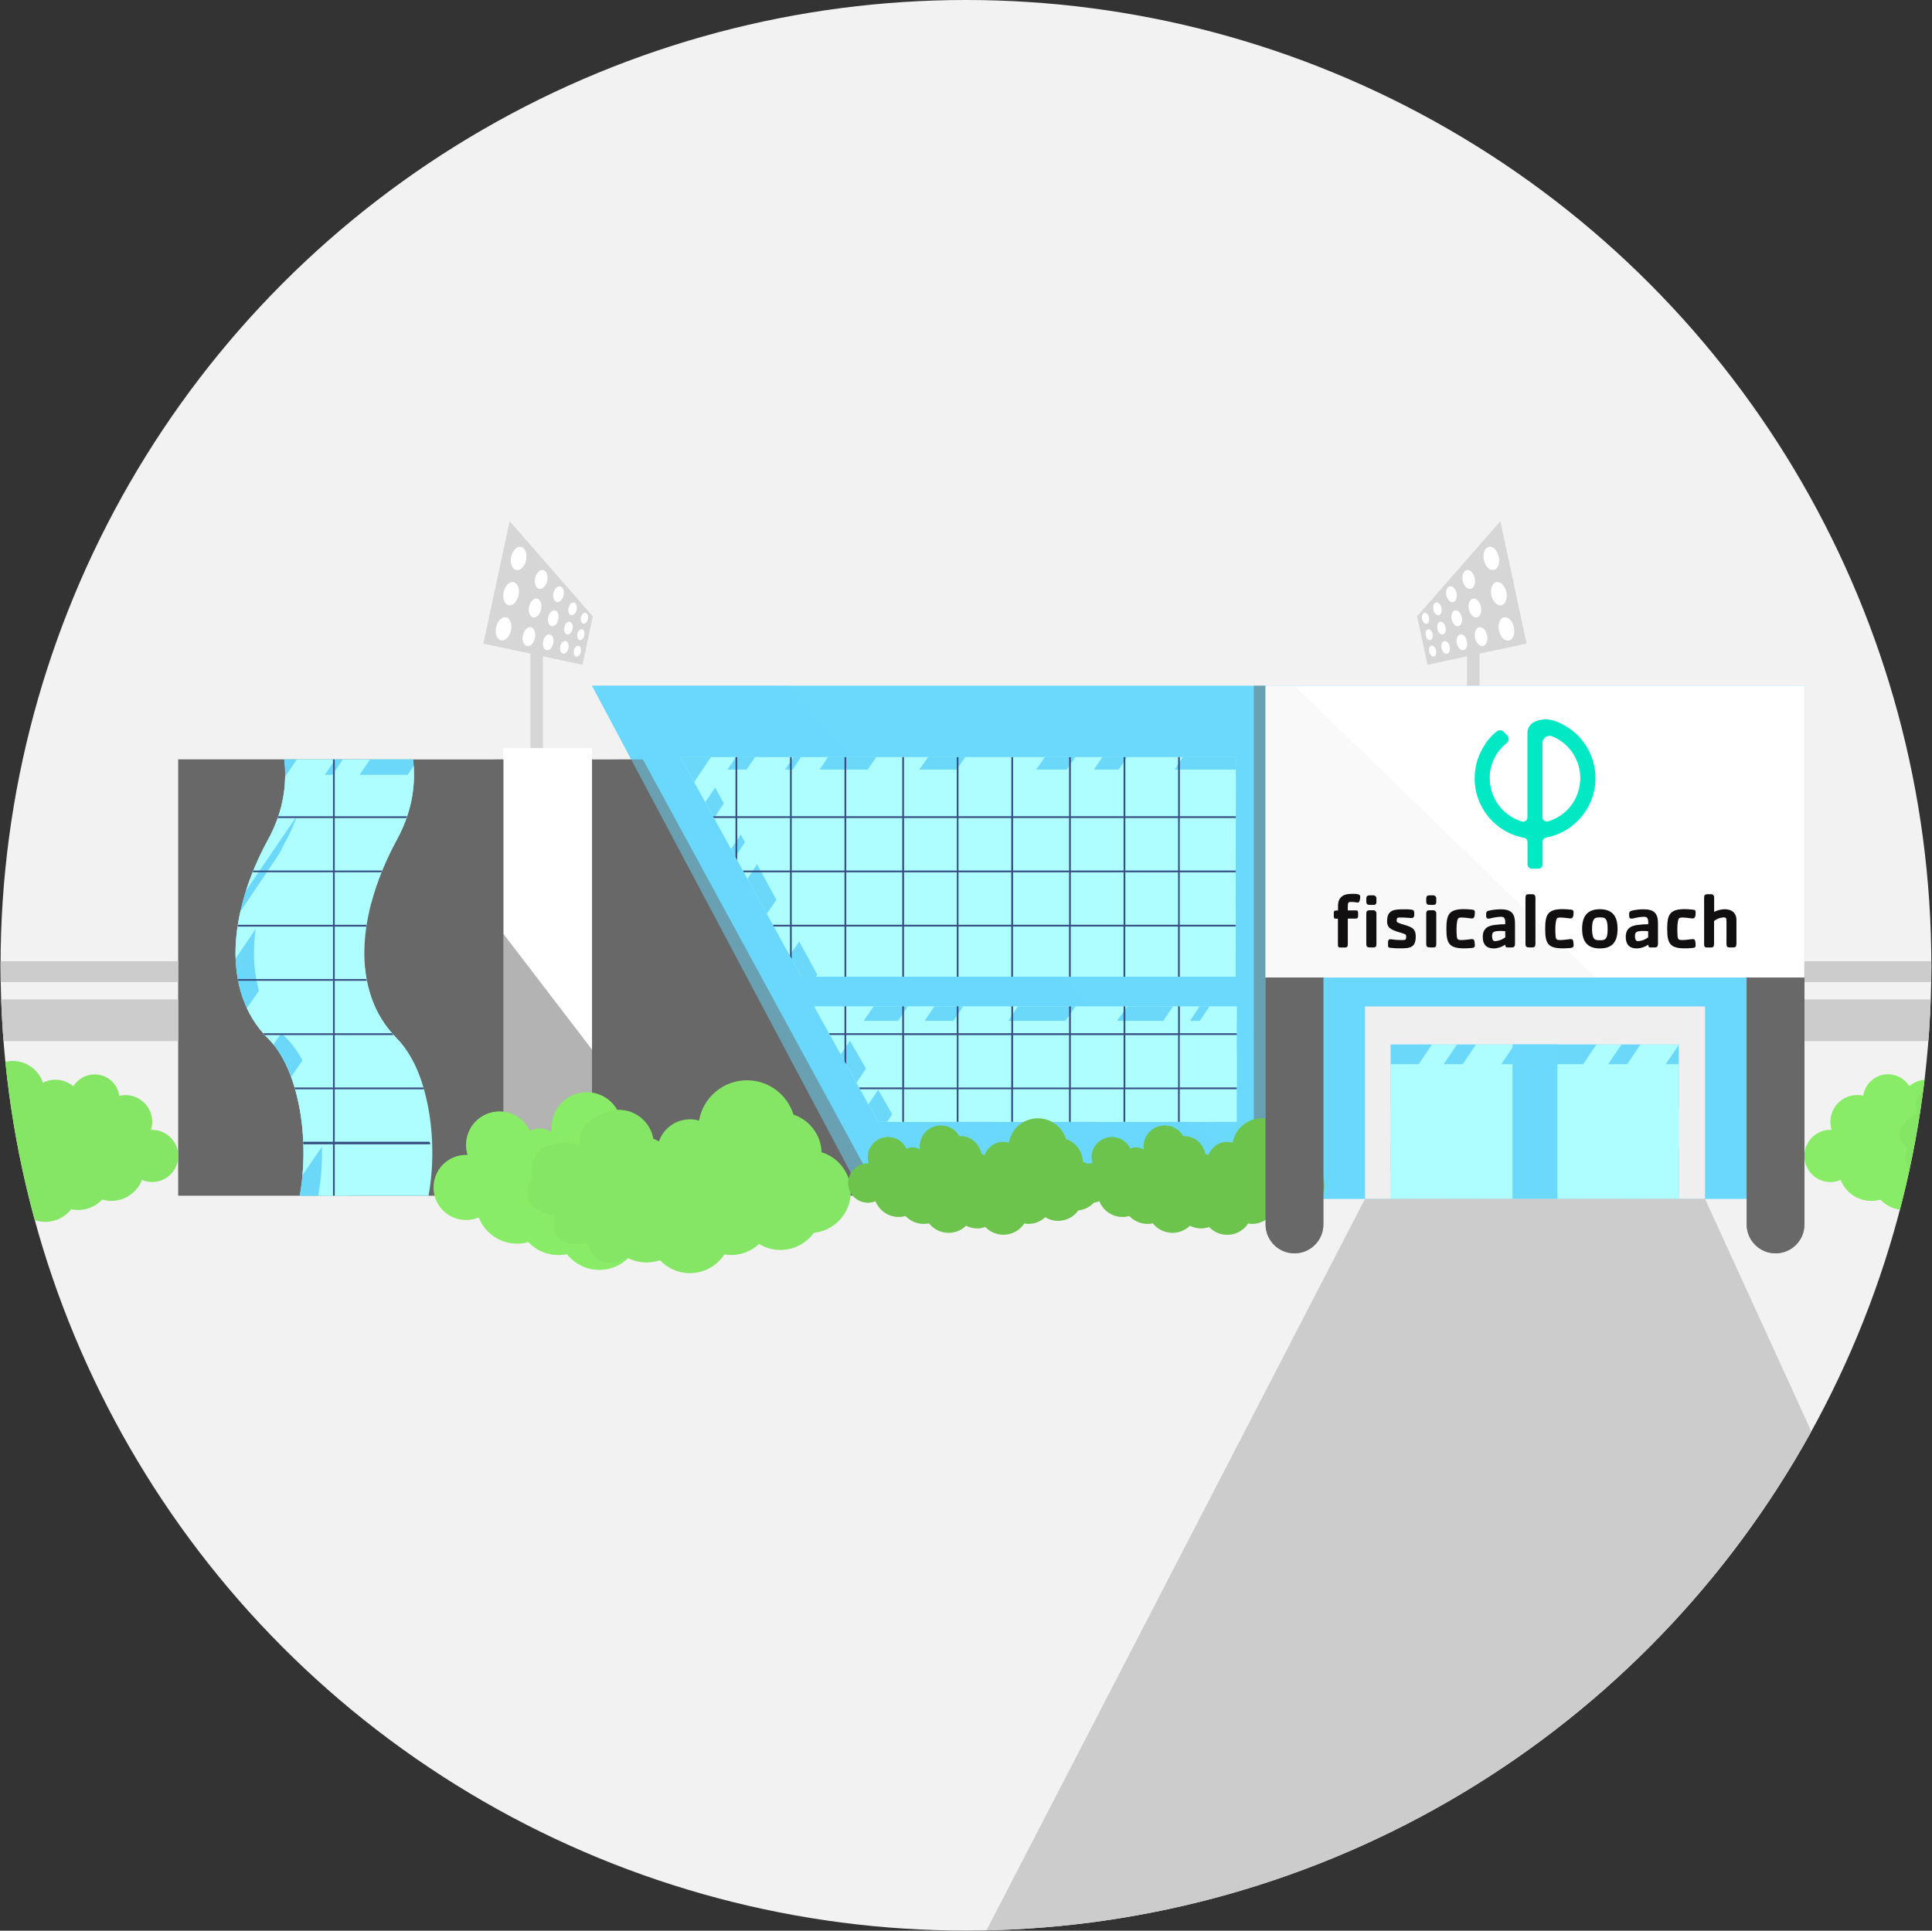 <?xml version="1.0" encoding="utf-8"?>
<!-- Generator: Adobe Illustrator 25.4.1, SVG Export Plug-In . SVG Version: 6.00 Build 0)  -->
<svg version="1.1" xmlns="http://www.w3.org/2000/svg" xmlns:xlink="http://www.w3.org/1999/xlink" x="0px" y="0px"
	 viewBox="0 0 2098.3 2097.1" style="enable-background:new 0 0 2098.3 2097.1;" xml:space="preserve">
<rect x="0" y="0" width="2098.3" height="2097.1" fill="#333333" stroke="none"/>
<style type="text/css">
	.st0{display:none;}
	.st1{display:inline;}
	.st2{fill:#F2F2F2;}
	.st3{clip-path:url(#SVGID_00000008134585974187404300000012164413696529140129_);}
	.st4{fill:#FFFFFF;}
	.st5{fill:#D6D6D6;}
	.st6{clip-path:url(#SVGID_00000008134585974187404300000012164413696529140129_);fill:#686868;}
	.st7{clip-path:url(#SVGID_00000008134585974187404300000012164413696529140129_);fill:#6BD9FC;}
	.st8{opacity:0.5;clip-path:url(#SVGID_00000008134585974187404300000012164413696529140129_);fill:#686868;}
	.st9{opacity:0.5;clip-path:url(#SVGID_00000008134585974187404300000012164413696529140129_);fill:#6BD9FC;}
	.st10{clip-path:url(#SVGID_00000008134585974187404300000012164413696529140129_);fill:#FFFFFF;}
	.st11{opacity:0.5;clip-path:url(#SVGID_00000008134585974187404300000012164413696529140129_);fill:#F4F4F4;}
	.st12{clip-path:url(#SVGID_00000008134585974187404300000012164413696529140129_);fill:#AEFDFF;}
	.st13{clip-path:url(#SVGID_00000008134585974187404300000012164413696529140129_);fill:#CCCCCC;}
	.st14{clip-path:url(#SVGID_00000008134585974187404300000012164413696529140129_);fill:#85E565;}
	.st15{clip-path:url(#SVGID_00000008134585974187404300000012164413696529140129_);fill:#6DC44D;}
	.st16{clip-path:url(#SVGID_00000008134585974187404300000012164413696529140129_);fill:#6BD8F9;}
	.st17{fill:#AEFDFF;}
	
		.st18{clip-path:url(#SVGID_00000054241562856745297270000009102602092244343214_);fill:none;stroke:#374F82;stroke-width:1.881;stroke-miterlimit:10;}
	.st19{fill:#00E9C5;}
	.st20{fill:#110F0F;}
	.st21{clip-path:url(#SVGID_00000008134585974187404300000012164413696529140129_);fill:#EFEFEF;}
	.st22{clip-path:url(#SVGID_00000008134585974187404300000012164413696529140129_);fill:#374F82;}
	.st23{opacity:0.5;clip-path:url(#SVGID_00000008134585974187404300000012164413696529140129_);fill:#8FF469;}
	.st24{opacity:0.5;clip-path:url(#SVGID_00000008134585974187404300000012164413696529140129_);fill:#6DC44D;}
</style>
<g id="Capa_2" class="st0">
	<g class="st1">
		<path class="st2" d="M251.6,1958.6c-120.9,0-244.8-193-233.9-304.8c10.9-111.9,100.4-211.5,210.4-234.4
			c72.3-15,149,0.4,220.3-18.7c149.5-40.2,228.3-216.1,374.9-266c66.7-22.7,142.9-15.4,204.1,19.4
			c72.4,41.3,123.3,118.1,202.4,144.2c139.9,46.2,287-87.5,431.2-57.3c60.4,12.6,113.6,55.5,138.9,111.8
			c16.1,36,21.1,75.8,33.2,113.4c12.1,37.5,34.1,75.2,70.6,90.1c30.8,12.5,90.6,43.6,117,63.9c14.2,10.9,81.3,76.9,50.5,187.5
			c-13.7,49.4-51.7,89.5-97.4,112.6s-97.2,31.9-148,38.5H251.6z"/>
	</g>
</g>
<g id="Capa_3">
	<circle class="st2" cx="1049.1" cy="1048.5" r="1048.5"/>
</g>
<g id="Capa_1">
	<g>
		<defs>
			<circle id="SVGID_1_" cx="1049.1" cy="1048.5" r="1048.5"/>
		</defs>
		<clipPath id="SVGID_00000033370664803032028250000008518160746930145947_">
			<use xlink:href="#SVGID_1_"  style="overflow:visible;"/>
		</clipPath>
		<g style="clip-path:url(#SVGID_00000033370664803032028250000008518160746930145947_);">
			<polygon class="st4" points="1539.1,669.5 1622.5,583.9 1654.5,695.8 1552.3,719.8 			"/>
			<path class="st5" d="M1658,699.1l-28.5-133l-90.4,103.4l11.3,52.6l42.9-9.2v47.3h13.6V710L1658,699.1z M1610.7,701.7
				c-3.6,0.8-7.5-3.2-8.7-8.8c-1.2-5.6,0.8-10.8,4.4-11.6c3.6-0.8,7.5,3.2,8.7,8.8C1616.3,695.7,1614.3,700.9,1610.7,701.7z
				 M1644.2,681.4c1.5,6.9-0.9,13.3-5.4,14.3s-9.3-3.9-10.8-10.8c-1.5-6.9,0.9-13.3,5.4-14.3
				C1637.9,669.6,1642.7,674.4,1644.2,681.4z M1636,643.1c1.5,6.9-0.9,13.3-5.4,14.3c-4.5,1-9.3-3.9-10.8-10.8
				c-1.5-6.9,0.9-13.3,5.4-14.3S1634.5,636.2,1636,643.1z M1617,594c4.5-1,9.3,3.9,10.8,10.8c1.5,6.9-0.9,13.3-5.4,14.3
				c-4.5,1-9.3-3.9-10.8-10.8C1610.2,601.4,1612.6,595,1617,594z M1608.4,659c1.2,5.6-0.8,10.8-4.4,11.6c-3.6,0.8-7.5-3.2-8.7-8.8
				c-1.2-5.6,0.8-10.8,4.4-11.6S1607.2,653.4,1608.4,659z M1593,619.2c3.6-0.8,7.5,3.2,8.7,8.8s-0.8,10.8-4.4,11.6
				c-3.6,0.8-7.5-3.2-8.7-8.8C1587.5,625.1,1589.4,620,1593,619.2z M1574.6,636.9c3-0.7,6.3,2.7,7.3,7.4c1,4.7-0.6,9.1-3.7,9.7
				c-3,0.7-6.3-2.7-7.3-7.4S1571.6,637.5,1574.6,636.9z M1559.7,654.5c2.4-0.5,5.1,2.1,5.9,5.9c0.8,3.8-0.5,7.3-2.9,7.8
				c-2.4,0.5-5.1-2.1-5.9-5.9C1555.9,658.5,1557.2,655,1559.7,654.5z M1544.5,672.4c-0.7-3.2,0.4-6.2,2.5-6.7c2.1-0.4,4.3,1.8,5,5.1
				c0.7,3.2-0.4,6.2-2.5,6.7C1547.5,677.9,1545.2,675.6,1544.5,672.4z M1548.4,690.2c-0.7-3.2,0.4-6.2,2.5-6.7
				c2.1-0.4,4.3,1.8,5,5.1c0.7,3.2-0.4,6.2-2.5,6.7C1551.3,695.7,1549.1,693.5,1548.4,690.2z M1557.2,713.1c-2.1,0.4-4.3-1.8-5-5.1
				c-0.7-3.2,0.4-6.2,2.5-6.7c2.1-0.4,4.3,1.8,5,5.1C1560.4,709.7,1559.3,712.7,1557.2,713.1z M1561.2,683.2
				c-0.8-3.8,0.5-7.3,2.9-7.8c2.4-0.5,5.1,2.1,5.9,5.9c0.8,3.8-0.5,7.3-2.9,7.8S1562,687,1561.2,683.2z M1571.6,710.1
				c-2.4,0.5-5.1-2.1-5.9-5.9c-0.8-3.8,0.5-7.3,2.9-7.8c2.4-0.5,5.1,2.1,5.9,5.9C1575.3,706,1574,709.5,1571.6,710.1z M1576.6,672.7
				c-1-4.7,0.6-9.1,3.7-9.7s6.3,2.7,7.3,7.4c1,4.7-0.6,9.1-3.7,9.7C1580.9,680.8,1577.6,677.5,1576.6,672.7z M1589.5,706.2
				c-3,0.7-6.3-2.7-7.3-7.4c-1-4.7,0.6-9.1,3.7-9.7c3-0.7,6.3,2.7,7.3,7.4C1594.2,701.2,1592.5,705.6,1589.5,706.2z"/>
		</g>
		<g style="clip-path:url(#SVGID_00000033370664803032028250000008518160746930145947_);">
			<polygon class="st4" points="643.9,669.5 560.5,583.9 528.5,695.8 630.7,719.8 			"/>
			<path class="st5" d="M576.1,710v111.6h13.6V712.9l42.9,9.2l11.3-52.6l-90.4-103.4l-28.5,133L576.1,710z M567.9,690.1
				c1.2-5.6,5.1-9.6,8.7-8.8c3.6,0.8,5.6,6,4.4,11.6s-5.1,9.6-8.7,8.8C568.7,700.9,566.7,695.7,567.9,690.1z M549.6,670.5
				c4.5,1,6.9,7.3,5.4,14.3c-1.5,6.9-6.3,11.8-10.8,10.8c-4.5-1-6.9-7.3-5.4-14.3C540.3,674.4,545.1,669.6,549.6,670.5z
				 M557.8,632.3c4.5,1,6.9,7.3,5.4,14.3c-1.5,6.9-6.3,11.8-10.8,10.8c-4.5-1-6.9-7.3-5.4-14.3C548.5,636.2,553.3,631.3,557.8,632.3
				z M571.4,608.3c-1.5,6.9-6.3,11.8-10.8,10.8c-4.5-1-6.9-7.3-5.4-14.3c1.5-6.9,6.3-11.8,10.8-10.8
				C570.4,595,572.8,601.4,571.4,608.3z M583.3,650.2c3.6,0.8,5.6,6,4.4,11.6c-1.2,5.6-5.1,9.6-8.7,8.8c-3.6-0.8-5.6-6-4.4-11.6
				C575.8,653.4,579.7,649.5,583.3,650.2z M594.3,630.8c-1.2,5.6-5.1,9.6-8.7,8.8c-3.6-0.8-5.6-6-4.4-11.6c1.2-5.6,5.1-9.6,8.7-8.8
				C593.6,620,595.5,625.1,594.3,630.8z M612.1,646.6c-1,4.7-4.3,8-7.3,7.4c-3-0.7-4.7-5-3.7-9.7c1-4.7,4.3-8,7.3-7.4
				S613.1,641.9,612.1,646.6z M626.3,662.3c-0.8,3.8-3.4,6.4-5.9,5.9c-2.4-0.5-3.8-4-2.9-7.8c0.8-3.8,3.4-6.4,5.9-5.9
				C625.8,655,627.1,658.5,626.3,662.3z M633.5,677.4c-2.1-0.4-3.2-3.4-2.5-6.7s2.9-5.5,5-5.1c2.1,0.4,3.2,3.4,2.5,6.7
				C637.8,675.6,635.5,677.9,633.5,677.4z M629.6,695.3c-2.1-0.4-3.2-3.4-2.5-6.7c0.7-3.2,2.9-5.5,5-5.1c2.1,0.4,3.2,3.4,2.5,6.7
				C634,693.5,631.7,695.7,629.6,695.3z M623.3,706.5c0.7-3.2,2.9-5.5,5-5.1c2.1,0.4,3.2,3.4,2.5,6.7c-0.7,3.2-2.9,5.5-5,5.1
				C623.7,712.7,622.6,709.7,623.3,706.5z M615.9,689.1c-2.4-0.5-3.8-4-2.9-7.8c0.8-3.8,3.4-6.4,5.9-5.9c2.4,0.5,3.8,4,2.9,7.8
				C621,687,618.4,689.7,615.9,689.1z M608.5,702.2c0.8-3.8,3.4-6.4,5.9-5.9c2.4,0.5,3.8,4,2.9,7.8c-0.8,3.8-3.4,6.4-5.9,5.9
				C609,709.5,607.7,706,608.5,702.2z M599.1,680.1c-3-0.7-4.7-5-3.7-9.7c1-4.7,4.3-8,7.3-7.4c3,0.7,4.7,5,3.7,9.7
				C605.5,677.5,602.2,680.8,599.1,680.1z M589.9,696.5c1-4.7,4.3-8,7.3-7.4c3,0.7,4.7,5,3.7,9.7c-1,4.7-4.3,8-7.3,7.4
				C590.5,705.6,588.8,701.2,589.9,696.5z"/>
		</g>
		
			<rect x="193.6" y="824.9" style="clip-path:url(#SVGID_00000033370664803032028250000008518160746930145947_);fill:#686868;" width="745.5" height="473.8"/>
		<polygon style="clip-path:url(#SVGID_00000033370664803032028250000008518160746930145947_);fill:#6BD9FC;" points="
			1959.7,1302.2 939.1,1302.2 643,744.8 1959.7,744.8 		"/>
		
			<rect x="1361.7" y="744.8" style="opacity:0.5;clip-path:url(#SVGID_00000033370664803032028250000008518160746930145947_);fill:#686868;" width="12.8" height="557.4"/>
		<polygon style="opacity:0.5;clip-path:url(#SVGID_00000033370664803032028250000008518160746930145947_);fill:#6BD9FC;" points="
			1405.9,1038.3 1415.6,1302.2 1938,1302.2 1938,1037.6 		"/>
		
			<rect x="1374.5" y="744.8" style="clip-path:url(#SVGID_00000033370664803032028250000008518160746930145947_);fill:#FFFFFF;" width="585.2" height="317"/>
		<polygon style="opacity:0.5;clip-path:url(#SVGID_00000033370664803032028250000008518160746930145947_);fill:#F4F4F4;" points="
			1374.5,744.8 1374.5,1061.8 1732.7,1061.8 1405.9,744.8 		"/>
		
			<rect x="546.7" y="812.6" style="clip-path:url(#SVGID_00000033370664803032028250000008518160746930145947_);fill:#FFFFFF;" width="96.3" height="486.1"/>
		<polygon style="opacity:0.5;clip-path:url(#SVGID_00000033370664803032028250000008518160746930145947_);fill:#686868;" points="
			546.7,1014.3 546.7,824.9 537.6,824.9 537.6,1002.4 401.8,824.9 193.6,824.9 193.6,1298.7 764.4,1298.7 		"/>
		<polygon style="opacity:0.5;clip-path:url(#SVGID_00000033370664803032028250000008518160746930145947_);fill:#6BD9FC;" points="
			1382.6,1302.2 858,744.8 643,744.8 939.1,1302.2 		"/>
		<polygon style="clip-path:url(#SVGID_00000033370664803032028250000008518160746930145947_);fill:#AEFDFF;" points="
			1343.2,1218.6 953.8,1218.6 884.2,1093.2 1343.2,1093.2 		"/>
		<polygon style="clip-path:url(#SVGID_00000033370664803032028250000008518160746930145947_);fill:#CCCCCC;" points="
			1959.7,1130.8 2351.5,1130.8 2212.2,1085.5 1959.7,1085.5 		"/>
		<polygon style="clip-path:url(#SVGID_00000033370664803032028250000008518160746930145947_);fill:#CCCCCC;" points="
			1959.7,1066.7 2170.9,1066.7 2101.2,1044.1 1959.7,1044.1 		"/>
		<polygon style="clip-path:url(#SVGID_00000033370664803032028250000008518160746930145947_);fill:#CCCCCC;" points="193.6,1130.8 
			-253.2,1130.8 -113.9,1085.5 193.6,1085.5 		"/>
		<polygon style="clip-path:url(#SVGID_00000033370664803032028250000008518160746930145947_);fill:#CCCCCC;" points="193.6,1066.7 
			-72.6,1066.7 -2.9,1044.1 193.6,1044.1 		"/>
		<polygon style="clip-path:url(#SVGID_00000033370664803032028250000008518160746930145947_);fill:#AEFDFF;" points="739,822.4 
			1342.2,822.4 1342,1060.9 870.5,1060.9 		"/>
		<polygon style="opacity:0.5;clip-path:url(#SVGID_00000033370664803032028250000008518160746930145947_);fill:#686868;" points="
			939.1,1267.4 698.2,824.9 670.6,824.9 905.8,1270.9 924,1294.4 939.1,1289.8 		"/>
		<path style="clip-path:url(#SVGID_00000033370664803032028250000008518160746930145947_);fill:#85E565;" d="M892.3,1251.6
			c-0.6-19.1-13.2-35.1-30.5-40.9c-6.7-21.6-26.8-37.3-50.5-37.3c-26.1,0-47.8,18.9-52.1,43.8c-3.1-0.9-6.5-1.4-9.9-1.4
			c-15.7,0-28.9,10.1-33.7,24.2c-1.8-1.3-3.8-2.3-6-3c-3.1-17.9-18.7-31.5-37.5-31.5c-0.6,0-1.2,0-1.8,0
			c-6.6-11.4-18.9-19.1-33-19.1c-21,0-38.1,17-38.1,38.1c0,1.8,0.1,3.6,0.4,5.3c-3.8-2.5-8.3-4-13.2-4c-3.9,0-7.7,1-10.9,2.7
			c-5.7-12.5-18.4-21.2-33-21.2c-20.1,0-36.3,16.3-36.3,36.3c0,3.8,0.6,7.5,1.7,10.9c-0.6,0-1.1,0-1.7,0
			c-19.5,0-35.3,15.8-35.3,35.3c0,19.5,15.8,35.3,35.3,35.3c4.9,0,9.6-1,13.8-2.8c6.5,16.7,22.7,28.5,41.6,28.5
			c4.2,0,8.3-0.6,12.2-1.7c8.1,8.6,19.7,14.1,32.5,14.1c3.3,0,6.5-0.4,9.5-1c8.2,10.4,20.9,17.1,35.2,17.1
			c12.2,0,23.2-4.9,31.2-12.7c6,3,12.8,4.7,20,4.7c5.1,0,10-0.9,14.6-2.5c8.1,8.7,19.7,14.1,32.5,14.1c15.7,0,29.4-8.1,37.4-20.3
			c2.4,0.4,4.8,0.6,7.3,0.6c11.8,0,22.5-4.6,30.4-12c6.8,4.1,14.7,6.5,23.2,6.5c15,0,28.2-7.4,36.3-18.6
			c22.5-2.3,40.1-21.3,40.1-44.4C924,1274.2,910.7,1257.2,892.3,1251.6z"/>
		<path style="clip-path:url(#SVGID_00000033370664803032028250000008518160746930145947_);fill:#6DC44D;" d="M1419.2,1262
			c-0.4-11.5-8-21.3-18.4-24.8c-4-13.1-16.2-22.5-30.5-22.5c-15.8,0-28.9,11.5-31.5,26.5c-1.9-0.6-3.9-0.9-6-0.9
			c-9.5,0-17.5,6.1-20.4,14.6c-1.1-0.8-2.3-1.4-3.6-1.8c-1.9-10.8-11.3-19-22.7-19c-0.4,0-0.7,0-1.1,0c-4-6.9-11.4-11.6-20-11.6
			c-12.7,0-23,10.3-23,23c0,1.1,0.1,2.1,0.2,3.2c-2.3-1.5-5-2.4-8-2.4c-2.4,0-4.6,0.6-6.6,1.6c-3.5-7.6-11.1-12.8-20-12.8
			c-12.1,0-22,9.8-22,22c0,2.3,0.4,4.5,1,6.6c-0.3,0-0.7,0-1,0c-11.8,0-21.3,9.5-21.3,21.3s9.5,21.3,21.3,21.3c3,0,5.8-0.6,8.4-1.7
			c3.9,10.1,13.7,17.2,25.2,17.2c2.6,0,5-0.4,7.4-1c4.9,5.2,11.9,8.5,19.7,8.5c2,0,3.9-0.2,5.8-0.6c4.9,6.3,12.6,10.3,21.3,10.3
			c7.4,0,14-2.9,18.9-7.7c3.6,1.8,7.7,2.9,12.1,2.9c3.1,0,6.1-0.5,8.8-1.5c4.9,5.2,11.9,8.5,19.7,8.5c9.5,0,17.8-4.9,22.6-12.2
			c1.4,0.2,2.9,0.4,4.4,0.4c7.1,0,13.6-2.8,18.4-7.2c4.1,2.5,8.9,3.9,14,3.9c9,0,17-4.4,21.9-11.3c13.6-1.4,24.2-12.9,24.2-26.9
			C1438.3,1275.7,1430.3,1265.4,1419.2,1262z"/>
		<path style="clip-path:url(#SVGID_00000033370664803032028250000008518160746930145947_);fill:#85E565;" d="M2297.7,1225
			c-0.5-15.3-10.6-28.2-24.4-32.8c-5.3-17.3-21.5-29.9-40.5-29.9c-14.1,0-26.6,6.9-34.3,17.5c-3.5-3.2-8-5.1-13.1-5.1
			c-4.7,0-9.1,1.7-12.4,4.5c-3.5-15.4-17.2-26.8-33.6-26.8c-15.2,0-28.1,9.9-32.7,23.6c-4.1-2-8.7-3.2-13.6-3.2
			c-7.4,0-14.2,2.7-19.5,7.1c-4.8-7.7-13.3-12.9-23.1-12.9c-13.7,0-25,10.2-26.8,23.3c-2.1-0.5-4.3-0.8-6.6-0.8
			c-16.1,0-29.1,13-29.1,29.1c0,3,0.5,6,1.3,8.7c-0.4,0-0.9,0-1.3,0c-15.6,0-28.3,12.7-28.3,28.3s12.7,28.3,28.3,28.3
			c3.9,0,7.7-0.8,11.1-2.3c5.2,13.4,18.2,22.8,33.4,22.8c3.4,0,6.7-0.5,9.8-1.4c6.5,6.9,15.8,11.3,26.1,11.3c2.6,0,5.2-0.3,7.6-0.8
			c6.6,8.4,16.7,13.7,28.2,13.7c9.8,0,18.6-3.9,25.1-10.2c4.8,2.4,10.3,3.8,16,3.8c4.1,0,8.1-0.7,11.7-2
			c6.5,6.9,15.8,11.3,26.1,11.3c12.6,0,23.6-6.5,30-16.2c1.9,0.3,3.8,0.5,5.8,0.5c9.4,0,18-3.7,24.4-9.6c5.4,3.3,11.8,5.2,18.6,5.2
			c12,0,22.6-5.9,29.1-14.9c18.1-1.9,32.1-17.1,32.1-35.6C2323.2,1243.1,2312.5,1229.4,2297.7,1225z"/>
		<path style="clip-path:url(#SVGID_00000033370664803032028250000008518160746930145947_);fill:#85E565;" d="M-144.4,1225
			c0.5-15.3,10.6-28.2,24.4-32.8c5.3-17.3,21.5-29.9,40.5-29.9c14.1,0,26.6,6.9,34.3,17.5c3.5-3.2,8-5.1,13.1-5.1
			c4.7,0,9.1,1.7,12.4,4.5c3.5-15.4,17.2-26.8,33.6-26.8c15.2,0,28.1,9.9,32.7,23.6c4.1-2,8.7-3.2,13.6-3.2c7.4,0,14.2,2.7,19.5,7.1
			c4.8-7.7,13.3-12.9,23.1-12.9c13.7,0,25,10.2,26.8,23.3c2.1-0.5,4.3-0.8,6.6-0.8c16.1,0,29.1,13,29.1,29.1c0,3-0.5,6-1.3,8.7
			c0.4,0,0.9,0,1.3,0c15.6,0,28.3,12.7,28.3,28.3s-12.7,28.3-28.3,28.3c-3.9,0-7.7-0.8-11.1-2.3c-5.2,13.4-18.2,22.8-33.4,22.8
			c-3.4,0-6.7-0.5-9.8-1.4c-6.5,6.9-15.8,11.3-26.1,11.3c-2.6,0-5.2-0.3-7.6-0.8c-6.6,8.4-16.7,13.7-28.2,13.7
			c-9.8,0-18.6-3.9-25.1-10.2c-4.8,2.4-10.3,3.8-16,3.8c-4.1,0-8.1-0.7-11.7-2c-6.5,6.9-15.8,11.3-26.1,11.3
			c-12.6,0-23.6-6.5-30-16.2c-1.9,0.3-3.8,0.5-5.8,0.5c-9.4,0-18-3.7-24.4-9.6c-5.4,3.3-11.8,5.2-18.6,5.2c-12,0-22.6-5.9-29.1-14.9
			c-18.1-1.9-32.1-17.1-32.1-35.6C-169.8,1243.1-159.1,1229.4-144.4,1225z"/>
		<path style="clip-path:url(#SVGID_00000033370664803032028250000008518160746930145947_);fill:#AEFDFF;" d="M291.2,912
			c-41.8,76.6-52.3,163.7,0,216c33.4,33.4,45.7,109.4,34.3,170.8h139.9c11.4-61.5-0.9-137.5-34.3-170.8c-52.3-52.3-41.8-139.3,0-216
			c17.9-32.9,20.5-63.2,17.5-87.1H308.7C311.6,848.8,309.1,879.1,291.2,912z"/>
		<polygon style="clip-path:url(#SVGID_00000033370664803032028250000008518160746930145947_);fill:#6BD8F9;" points="953.8,1218.6 
			973.8,1218.6 910.7,1108.8 1343.2,1108.8 1343.2,1093.2 884.2,1093.2 		"/>
		<path style="clip-path:url(#SVGID_00000033370664803032028250000008518160746930145947_);fill:#6BD8F9;" d="M311.2,912
			c14-25.7,18.6-49.7,18.6-70.4h119.8c0-5.8-0.4-11.4-1-16.7H328.8h-20.1c0.2,1.4,0.3,2.7,0.4,4.1c0.1,1.1,0.2,2.2,0.3,3.3
			c0,0.3,0,0.6,0.1,0.8c0.1,1.3,0.1,2.7,0.2,4.1c0,0,0,0,0,0c0,1.4,0.1,2.9,0.1,4.3l0,0c0,20.7-4.6,44.8-18.6,70.4
			c-41.8,76.6-52.3,163.7,0,216c33.4,33.4,45.7,109.4,34.3,170.8h20.1c11.4-61.5-0.9-137.5-34.3-170.8
			C259,1075.7,269.4,988.6,311.2,912z"/>
		<g style="clip-path:url(#SVGID_00000033370664803032028250000008518160746930145947_);">
			<path class="st17" d="M372.3,824.9L261.1,990c-3.9,17.5-5.8,34.7-5.2,51.2l145.9-216.2H372.3z"/>
			<path class="st17" d="M448.5,1152.7l-98.8,146.1h29l80.6-119C456.3,1170,452.7,1160.9,448.5,1152.7z"/>
			<path class="st17" d="M322.4,824.9l-12.7,18.7c-0.3,20.2-5,43.6-18.6,68.4c-9.9,18.1-18,36.8-24,55.5l97.1-142.6H322.4z"/>
			<path class="st17" d="M431,912c16.2-29.6,19.8-57.1,18.2-79.8l-181.1,263c5.6,11.9,13.2,23,23,32.8c2,2,4,4.3,5.9,6.6
				l106.3-154.2C409.4,957.4,418.9,934.3,431,912z"/>
			<path class="st17" d="M396.5,1051.7l-80.3,118.1c11.4,31,15.7,70.1,12.3,106.7l102-149.2C410,1106.6,399.3,1080.5,396.5,1051.7z"
				/>
		</g>
		<g style="clip-path:url(#SVGID_00000033370664803032028250000008518160746930145947_);">
			<defs>
				<path id="SVGID_00000062185211569357613390000017511738943367508372_" d="M422.6,1378.8c61.3-41.8,60.7-198.6,8.4-250.8
					s-41.8-139.3,0-216s0-139.3,0-139.3H291.2c0,0,41.8,62.7,0,139.3s-52.3,163.7,0,216s52.9,209-8.4,250.8H422.6z"/>
			</defs>
			<clipPath id="SVGID_00000068645912473953532810000015023807841882685088_">
				<use xlink:href="#SVGID_00000062185211569357613390000017511738943367508372_"  style="overflow:visible;"/>
			</clipPath>
			
				<line style="clip-path:url(#SVGID_00000068645912473953532810000015023807841882685088_);fill:none;stroke:#374F82;stroke-width:1.881;stroke-miterlimit:10;" x1="362.6" y1="824.9" x2="362.6" y2="1298.7"/>
			
				<line style="clip-path:url(#SVGID_00000068645912473953532810000015023807841882685088_);fill:none;stroke:#374F82;stroke-width:1.881;stroke-miterlimit:10;" x1="255.8" y1="887.6" x2="470.9" y2="887.6"/>
			
				<line style="clip-path:url(#SVGID_00000068645912473953532810000015023807841882685088_);fill:none;stroke:#374F82;stroke-width:1.881;stroke-miterlimit:10;" x1="255" y1="946.5" x2="470.2" y2="946.5"/>
			
				<line style="clip-path:url(#SVGID_00000068645912473953532810000015023807841882685088_);fill:none;stroke:#374F82;stroke-width:1.881;stroke-miterlimit:10;" x1="254.3" y1="1005.5" x2="469.4" y2="1005.5"/>
			
				<line style="clip-path:url(#SVGID_00000068645912473953532810000015023807841882685088_);fill:none;stroke:#374F82;stroke-width:1.881;stroke-miterlimit:10;" x1="253.6" y1="1064.4" x2="468.7" y2="1064.4"/>
			
				<line style="clip-path:url(#SVGID_00000068645912473953532810000015023807841882685088_);fill:none;stroke:#374F82;stroke-width:1.881;stroke-miterlimit:10;" x1="252.8" y1="1123.3" x2="468" y2="1123.3"/>
			
				<line style="clip-path:url(#SVGID_00000068645912473953532810000015023807841882685088_);fill:none;stroke:#374F82;stroke-width:1.881;stroke-miterlimit:10;" x1="252.1" y1="1242" x2="467.2" y2="1242"/>
			
				<line style="clip-path:url(#SVGID_00000068645912473953532810000015023807841882685088_);fill:none;stroke:#374F82;stroke-width:1.881;stroke-miterlimit:10;" x1="252.1" y1="1182.2" x2="467.2" y2="1182.2"/>
			
				<line style="clip-path:url(#SVGID_00000068645912473953532810000015023807841882685088_);fill:none;stroke:#374F82;stroke-width:1.881;stroke-miterlimit:10;" x1="251.3" y1="1241.1" x2="466.5" y2="1241.1"/>
		</g>
		
			<rect x="1510.2" y="1134.4" style="clip-path:url(#SVGID_00000033370664803032028250000008518160746930145947_);fill:#AEFDFF;" width="313.2" height="167.8"/>
		
			<rect x="1510.2" y="1134.4" style="clip-path:url(#SVGID_00000033370664803032028250000008518160746930145947_);fill:#6BD8F9;" width="313.2" height="21.5"/>
		<g style="clip-path:url(#SVGID_00000033370664803032028250000008518160746930145947_);">
			<polygon class="st17" points="1688.8,1201.6 1688.8,1240.8 1761.2,1134.4 1733.9,1134.4 			"/>
			<polygon class="st17" points="1757,1302.2 1785.6,1302.2 1850.7,1206.5 1849.4,1202.6 1823.9,1202.6 			"/>
			<polygon class="st17" points="1781.7,1134.4 1688.8,1272.7 1688.8,1302.2 1709.6,1302.2 1823.7,1134.4 			"/>
			<polygon class="st17" points="1510.2,1201.6 1510.2,1240.8 1582.6,1134.4 1555.3,1134.4 			"/>
			<polygon class="st17" points="1578.4,1302.2 1607.1,1302.2 1674.8,1202.6 1645.3,1202.6 			"/>
			<polygon class="st17" points="1603.1,1134.4 1510.2,1272.7 1510.2,1302.2 1531,1302.2 1645.1,1134.4 			"/>
		</g>
		<g style="clip-path:url(#SVGID_00000033370664803032028250000008518160746930145947_);">
			<path class="st19" d="M1666.8,784c-4.8,2.1-7.9,6.8-7.9,12.1l0,0v91.8c0,2.5-2,4.6-4.6,4.6c-0.4,0-0.9-0.1-1.3-0.2
				c-20.8-6.2-35-25.3-35-47c0-0.7,0-1.3,0-2v-0.7c0-0.5,0.1-1,0.1-1.5v-0.4c0.1-1.3,0.3-2.6,0.5-3.9l0.1-0.4
				c0.1-0.6,0.2-1.1,0.3-1.7c0-0.1,0.1-0.2,0.1-0.3c0.3-1.3,0.7-2.6,1.1-3.9l0.1-0.3c0.2-0.6,0.4-1.2,0.6-1.8l0,0
				c0.5-1.3,1-2.6,1.6-3.8l0.1-0.2c0.6-1.2,1.2-2.4,1.9-3.6v-0.1c0.3-0.5,0.6-1.1,1-1.6c0.1-0.1,0.1-0.2,0.2-0.3
				c0.3-0.5,0.6-1,1-1.4l0.1-0.2c0.4-0.5,0.7-1,1.1-1.5l0.4-0.4c1.7-2.1,3.5-4.1,5.5-6c0.8-0.8,1.7-1.5,2.6-2.2
				c2.4-1.8,2.9-5.3,1-7.7c-0.1-0.2-0.3-0.4-0.5-0.6l-4-4c-2-2-5.1-2.1-7.3-0.4c-3.1,2.5-5.9,5.3-8.5,8.3l0,0l-0.1,0.1
				c-0.6,0.7-1.1,1.3-1.7,2.1l0,0c-0.5,0.7-1,1.3-1.5,2l-0.2,0.4c-0.8,1.4-1.8,2.9-2.7,4.4l-0.2,0.4c-0.9,1.5-1.7,3-2.5,4.6
				c-0.1,0.1-0.1,0.3-0.2,0.5c-0.3,0.7-0.7,1.5-1,2.2l-0.1,0.2c-0.3,0.8-0.7,1.6-1,2.4l-0.2,0.5c-0.3,0.7-0.5,1.5-0.8,2.2l-0.1,0.4
				c-0.3,0.8-0.5,1.7-0.8,2.5l-0.1,0.5c-0.2,0.7-0.4,1.4-0.6,2.2c0,0.2-0.1,0.4-0.1,0.6c-0.2,0.9-0.4,1.7-0.5,2.6c0,0.1,0,0.2,0,0.4
				c-0.2,0.7-0.3,1.6-0.4,2.3c0,0.2-0.1,0.4-0.1,0.6c-0.1,0.9-0.2,1.8-0.3,2.6c0,0.1,0,0.2,0,0.3c-0.1,0.8-0.1,1.6-0.2,2.4
				c0,0.2,0,0.5,0,0.7c0,0.9,0,1.8,0,2.7h-0.1c0,31.6,22.5,58.8,53.6,64.5c2.2,0.4,3.8,2.3,3.8,4.5V939c0,2.5,2,4.6,4.5,4.6
				c0,0,0,0,0,0h7.3c2.5,0,4.6-2,4.6-4.6l0,0v-24.8c0-2.2,1.6-4,3.7-4.4c13.1-2.4,25.1-8.7,34.5-18.2c3.9-3.9,7.3-8.3,10.1-13.1
				c18.4-31.2,8-71.5-23.3-89.9c-4.2-2.5-8.7-4.5-13.4-6C1680.3,780.6,1673.1,781.1,1666.8,784z M1711.5,866.5
				c-6,12.5-17,21.8-30.3,25.7c-2.4,0.7-4.9-0.7-5.7-3.1c-0.1-0.4-0.2-0.9-0.2-1.3v-80.7c0-4.3,3.5-7.9,7.9-7.8c1,0,2,0.2,3,0.6
				c25,10.5,36.8,39.2,26.3,64.2C1712.2,864.9,1711.9,865.7,1711.5,866.5L1711.5,866.5z"/>
			<g>
				<path class="st20" d="M1474.5,980.4c-1.1-0.1-2.1-0.3-3.1-0.5c-1.3-0.2-2.7-0.2-4-0.2c-0.9,0-2.4,0-3,0.8
					c-0.8,1.3-0.6,7.1-0.6,8.4h8.4c1.9,0,2.8,0.3,2.8,2.4v3.3c0,2.4-0.6,3.2-3,3.2h-8.2v27.6c0,2.2-0.3,3.8-2.9,3.8h-5.3
					c-2.3,0-2.5-1.3-2.5-3.3v-28h-2.5c-1.8,0-2-1.4-2-2.9v-3.6c0-2.9,2.4-2.4,4.6-2.4v-3.3c0-3.5,0.1-7,2.2-9.9
					c3.4-4.7,9.1-4.9,14.5-4.9c1.6,0,5.9,0,7,1.6c0.3,0.5,0.5,1.1,0.4,1.8v0.6C1477,976.4,1477,980.4,1474.5,980.4z M1491.7,982.9
					h-3.3c-3,0-4.5-0.4-4.5-3.8v-2.9c0-2.7,1.1-3.7,3.7-3.7h4c1.8,0,3.3,1.4,3.3,3.3c0,0.1,0,0.3,0,0.4v2.9
					C1495,981.5,1494.3,982.9,1491.7,982.9L1491.7,982.9z M1491.7,1029.1h-3.3c-3,0-4.5-0.4-4.5-3.8v-32.9c0-2.7,1.1-3.7,3.7-3.7h4
					c1.8,0,3.3,1.4,3.3,3.3c0,0.1,0,0.3,0,0.4v32.9C1495,1027.7,1494.3,1029.1,1491.7,1029.1L1491.7,1029.1z"/>
				<path class="st20" d="M1521.8,1030.1c-4,0.1-8-0.1-12-0.6c-2.5-0.3-2.3-1.5-2.3-3.9v-1.5c0-1.8,0.2-3.9,2.4-3.9
					c1.5,0.1,2.9,0.2,4.4,0.5c2.9,0.3,5.8,0.4,8.7,0.4s4.2,0,4.2-3.1c0.1-1,0-1.9-0.5-2.8c-0.7-0.8-8.1-2.9-9.4-3.3
					c-1.6-0.6-3.2-1.2-4.8-1.9c-4.4-2.2-6-4.6-6-9.5c0-12.9,8.7-12.8,19.1-12.8c2.1,0,4.1,0,6.2,0.2c3,0.3,4.2,0.8,4.2,4.1
					c0,2.4,0.2,5.2-3.1,5.2c-1.4,0-2.9-0.3-4.4-0.3c-2.2-0.2-4.5-0.3-6.7-0.3c-3.2,0-4.9-0.4-4.9,3.3c-0.1,0.6,0.1,1.2,0.4,1.6
					c0.8,1.2,8.8,3.3,10.6,3.9c6.6,2.2,9.7,4.4,9.7,11.8C1537.6,1028.6,1532.2,1030.1,1521.8,1030.1z"/>
				<path class="st20" d="M1556.7,982.9h-3.2c-3,0-4.5-0.4-4.5-3.8v-2.9c0-2.7,1.1-3.7,3.7-3.7h3.9c1.8,0,3.3,1.4,3.3,3.3
					c0,0.1,0,0.3,0,0.4v2.9C1560,981.5,1559.3,982.9,1556.7,982.9z M1556.7,1029.1h-3.2c-3,0-4.5-0.4-4.5-3.8v-32.9
					c0-2.7,1.1-3.7,3.7-3.7h3.9c1.8,0,3.3,1.4,3.3,3.3c0,0.1,0,0.3,0,0.4v32.9C1560,1027.7,1559.3,1029.1,1556.7,1029.1z"/>
				<path class="st20" d="M1597.2,1029.8c-2.4,0.2-4.8,0.3-7.1,0.3c-16.4,0-19.2-5.6-19.2-21.2s2.8-21.4,19.2-21.4
					c2.4,0,4.8,0.2,7.1,0.4c2.5,0.3,4.6,0,4.6,2.9v0.2c0,2.1,0,6.6-3,6.6c-1.1,0-2.3-0.1-3.4-0.3c-2.6-0.4-5.2-0.6-7.9-0.7
					c-3.5,0-4.2,0.7-4.9,3.9c-0.5,2.8-0.7,5.6-0.7,8.4c0,2.7,0,5.4,0.3,8c0.3,3.8,1.6,4.2,5.3,4.2c2.7-0.1,5.3-0.3,8-0.7
					c1.1-0.2,2.2-0.3,3.3-0.3c0.8-0.1,1.5,0.2,2,0.8c0.7,0.7,1,4.7,1,5.7C1601.8,1029.7,1599.8,1029.5,1597.2,1029.8z"/>
				<path class="st20" d="M1641.9,1029.1h-4.7c-1.9,0-2.4-1.3-2.4-3c-3.7,2.5-8,4-12.4,4.1c-8.2,0-12-4.5-12-12.5
					c0-9.2,5.5-12.3,13.7-13.1c3.5-0.5,7.1-0.7,10.7-0.7c0-3.4,0.5-8.1-4.2-8.1c-4.1,0.1-8.1,0.7-12.1,1.8c-0.7,0.2-1.3,0.2-2,0.2
					c-2.9,0-2.4-2.9-2.4-5c-0.3-1.6,0.8-3.2,2.3-3.5c4.5-1.1,9.1-1.6,13.8-1.6c4,0,9.2,0.7,12,3.9c3.3,3.7,3.2,8.9,3.2,13.6v20.4
					C1645.3,1027.9,1644.4,1029.1,1641.9,1029.1z M1634.8,1011.4c-1.3,0-2.8-0.2-4.1-0.2c-1.8,0-3.5,0-5.3,0.2
					c-3.5,0.5-4.9,1.6-4.9,5.3c0,2,0.3,5.6,3.1,5.6c4.1-0.2,8-1.6,11.3-4.2L1634.8,1011.4z"/>
				<path class="st20" d="M1664.2,1029.1h-2.9c-3,0-4.5-0.4-4.5-3.8v-50.4c0-2.7,1.1-3.6,3.7-3.6h3.8c1.8-0.1,3.2,1.3,3.3,3.1
					c0,0.2,0,0.4,0,0.6v50.4C1667.5,1027.7,1666.8,1029.1,1664.2,1029.1z"/>
				<path class="st20" d="M1704.4,1029.8c-2.4,0.2-4.8,0.3-7.1,0.3c-16.4,0-19.1-5.6-19.1-21.2s2.8-21.4,19.1-21.4
					c2.4,0,4.8,0.2,7.1,0.4c2.5,0.3,4.6,0,4.6,2.9v0.2c0,2.1,0,6.6-3,6.6c-1.1,0-2.2-0.1-3.3-0.3c-2.6-0.4-5.3-0.6-7.9-0.7
					c-3.5,0-4.2,0.7-4.9,3.9c-0.5,2.8-0.7,5.6-0.7,8.4c0,2.7,0.1,5.4,0.3,8c0.3,3.8,1.6,4.2,5.3,4.2c2.7-0.1,5.3-0.3,8-0.7
					c1.1-0.2,2.2-0.3,3.3-0.3c0.8-0.1,1.5,0.2,2,0.8c0.7,0.7,1,4.7,1,5.7C1709,1029.7,1707,1029.5,1704.4,1029.8z"/>
				<path class="st20" d="M1737.6,1030.2c-14,0-19.3-8.1-19.3-21.2c0-13.2,5.2-21.4,19.3-21.4s19.2,8.1,19.2,21.4
					S1751.7,1030.2,1737.6,1030.2z M1744.5,999.2c-1.5-2.8-4-2.7-6.9-2.7c-2.8,0-5.4,0-6.9,2.7s-1.6,6.8-1.6,9.8
					c0,2.9,0.2,7.1,1.6,9.7c1.5,2.6,4.1,2.6,6.9,2.6s5.4,0,6.9-2.6c1.5-2.6,1.5-6.9,1.5-9.7C1746,1006.1,1745.9,1001.8,1744.5,999.2
					z"/>
				<path class="st20" d="M1797.2,1029.1h-4.7c-1.9,0-2.4-1.3-2.4-3c-3.7,2.6-8,4-12.4,4.1c-8.2,0-12-4.5-12-12.5
					c0-9.2,5.5-12.3,13.7-13.1c3.5-0.5,7.1-0.7,10.7-0.7c0-3.4,0.5-8.1-4.2-8.1c-4.1,0.1-8.1,0.7-12.1,1.8c-0.7,0.2-1.3,0.2-2,0.2
					c-2.9,0-2.4-2.9-2.4-5c-0.3-1.6,0.8-3.2,2.3-3.5c4.5-1.1,9.1-1.7,13.8-1.6c4,0,9.2,0.7,12,3.9c3.3,3.7,3.2,8.9,3.2,13.6v20.4
					C1800.5,1027.9,1799.7,1029.1,1797.2,1029.1z M1790,1011.4c-1.3,0-2.8-0.2-4.1-0.2c-1.8,0-3.5,0-5.3,0.2
					c-3.5,0.5-4.9,1.6-4.9,5.3c0,2,0.3,5.6,3.1,5.6c4.1-0.2,8-1.6,11.3-4.2L1790,1011.4z"/>
				<path class="st20" d="M1837,1029.8c-2.4,0.2-4.8,0.3-7.1,0.3c-16.4,0-19.2-5.6-19.2-21.2s2.8-21.4,19.2-21.4
					c2.4,0,4.8,0.2,7.1,0.4c2.5,0.3,4.6,0,4.6,2.9v0.2c0,2.1,0,6.6-3,6.6c-1.1,0-2.3-0.1-3.4-0.3c-2.6-0.4-5.3-0.6-7.9-0.7
					c-3.5,0-4.2,0.7-4.9,3.9c-0.5,2.8-0.7,5.6-0.7,8.4c0,2.7,0.1,5.4,0.3,8c0.3,3.8,1.6,4.2,5.3,4.2c2.7-0.1,5.3-0.3,8-0.7
					c1.1-0.2,2.2-0.3,3.3-0.3c0.8-0.1,1.5,0.2,2,0.8c0.7,0.7,1,4.7,1,5.7C1841.7,1029.7,1839.7,1029.5,1837,1029.8z"/>
				<path class="st20" d="M1882.6,1029.1h-4.5c-2.4,0-3-1.6-3-3.8v-21.5c0-1.2,0.2-5.8-0.6-6.6s-1.9-0.7-2.7-0.7
					c-3.7,0.2-7.3,1.6-10.2,3.9v25c0,2.3-0.7,3.8-3.3,3.8h-4.5c-2.3,0-3-1.3-3-3.3v-51c0-2.7,1.1-3.6,3.7-3.6h3.9
					c1.8-0.1,3.2,1.3,3.3,3.1c0,0.2,0,0.4,0,0.6v15.5c3.5-1.8,7.4-2.8,11.3-2.9c7.8,0,12.9,3.9,12.9,11.9v25.8
					C1885.8,1027.7,1885.2,1029.1,1882.6,1029.1z"/>
			</g>
		</g>
		<polygon style="clip-path:url(#SVGID_00000033370664803032028250000008518160746930145947_);fill:#EFEFEF;" points="
			1482.5,1093.2 1482.5,1302.2 1510.2,1302.2 1510.2,1134.4 1823.4,1134.4 1823.4,1302.2 1851.8,1302.2 1851.8,1093.2 		"/>
		<path style="clip-path:url(#SVGID_00000033370664803032028250000008518160746930145947_);fill:#686868;" d="M1374.5,1061.8V1330
			c0,17.3,14,31.4,31.4,31.4c17.3,0,31.4-14,31.4-31.4v-268.2H1374.5z"/>
		<path style="clip-path:url(#SVGID_00000033370664803032028250000008518160746930145947_);fill:#686868;" d="M1897,1061.8V1330
			c0,17.3,14,31.4,31.4,31.4c17.3,0,31.4-14,31.4-31.4v-268.2H1897z"/>
		<path style="opacity:0.5;clip-path:url(#SVGID_00000033370664803032028250000008518160746930145947_);fill:#686868;" d="
			M1374.5,1061.8V1330c0,17.3,14,31.4,31.4,31.4c17.3,0,31.4-14,31.4-31.4v-268.2H1374.5z"/>
		<g style="clip-path:url(#SVGID_00000033370664803032028250000008518160746930145947_);">
			<polygon class="st17" points="985.9,1093.2 930.2,1176.1 943.2,1199.5 1014.8,1093.2 			"/>
			<polygon class="st17" points="1318.1,1218.6 1343.2,1181.3 1343.2,1141.8 1290.9,1218.6 			"/>
			<polygon class="st17" points="1273.8,1093.2 1191,1218.6 1220.5,1218.6 1302.8,1093.2 			"/>
			<polygon class="st17" points="1313.7,1093.2 1228.4,1218.6 1270.3,1218.6 1343.2,1110.1 1343.2,1093.2 			"/>
			<polygon class="st17" points="1168,1093.2 1080.4,1218.6 1136.5,1218.6 1224.2,1093.2 			"/>
			<polygon class="st17" points="1045.9,1093.2 963.5,1218.6 1022.5,1218.6 1105.5,1093.2 			"/>
			<polygon class="st17" points="884.2,1093.2 913.1,1145.2 948.8,1093.2 			"/>
		</g>
		<path style="opacity:0.5;clip-path:url(#SVGID_00000033370664803032028250000008518160746930145947_);fill:#686868;" d="
			M1897,1061.8V1330c0,17.3,14,31.4,31.4,31.4c17.3,0,31.4-14,31.4-31.4v-268.2H1897z"/>
		
			<rect x="1343.2" y="1181.3" style="clip-path:url(#SVGID_00000033370664803032028250000008518160746930145947_);fill:#374F82;" width="0" height="1.9"/>
		
			<rect x="1343.2" y="1122.4" style="clip-path:url(#SVGID_00000033370664803032028250000008518160746930145947_);fill:#374F82;" width="0" height="1.9"/>
		<path style="clip-path:url(#SVGID_00000033370664803032028250000008518160746930145947_);fill:#374F82;" d="M1281.4,1124.2h61.8
			v-1.9h-61.8v-29.2h-1.9v29.2h-57.3v-29.2h-1.9v29.2H1163v-29.2h-1.9v29.2h-60.8v-29.2h-1.9v29.2H1041v-29.2h-1.9v29.2h-57.3v-29.2
			h-1.9v29.2h-60.8v-29.2h-1.9v29.2h-16.8l1,1.9h15.8v28.5l1.9,3.4v-31.9h60.8v57h-46.8l1,1.9h45.8v35.4h1.9v-35.4h57.3v35.4h1.9
			v-35.4h57.3v35.4h1.9v-35.4h60.8v35.4h1.9v-35.4h57.3v35.4h1.9v-35.4h57.3v35.4h1.9v-35.4h61.8v-1.9h-61.8V1124.2z M1039.2,1181.3
			h-57.3v-57h57.3V1181.3z M1098.4,1181.3H1041v-57h57.3V1181.3z M1161.1,1181.3h-60.8v-57h60.8V1181.3z M1220.3,1181.3H1163v-57
			h57.3V1181.3z M1279.5,1181.3h-57.3v-57h57.3V1181.3z"/>
		
			<rect x="1342.1" y="945.6" style="clip-path:url(#SVGID_00000033370664803032028250000008518160746930145947_);fill:#374F82;" width="0.1" height="1.9"/>
		
			<rect x="1342" y="1004.5" style="clip-path:url(#SVGID_00000033370664803032028250000008518160746930145947_);fill:#374F82;" width="0.2" height="1.9"/>
		<polygon style="clip-path:url(#SVGID_00000033370664803032028250000008518160746930145947_);fill:#374F82;" points="858,1038.4 
			858,1038.3 859.9,1041.8 859.9,1041.7 858,1038.3 		"/>
		
			<rect x="1342.2" y="886.6" style="clip-path:url(#SVGID_00000033370664803032028250000008518160746930145947_);fill:#374F82;" width="0.1" height="1.9"/>
		<polygon style="clip-path:url(#SVGID_00000033370664803032028250000008518160746930145947_);fill:#6BD8F9;" points="870.5,1060.9 
			888.9,1060.9 766,835.9 1342.2,835.9 1342.2,822.4 739,822.4 		"/>
		<g style="clip-path:url(#SVGID_00000033370664803032028250000008518160746930145947_);">
			<polygon class="st17" points="772.1,822.4 753.9,849.5 766,871.3 799.3,822.4 			"/>
			<polygon class="st17" points="869.8,822.4 798.7,930.6 811.8,954.5 899.2,822.4 			"/>
			<polygon class="st17" points="1167.7,822.4 1007.6,1060.9 1036.6,1060.9 1197.2,822.4 			"/>
			<polygon class="st17" points="819.9,822.4 775.5,888.6 794,922.1 861.8,822.4 			"/>
			<polygon class="st17" points="951.8,822.4 832.8,992.5 857.6,1037.6 1007.9,822.4 			"/>
			<polygon class="st17" points="1342,1033.4 1342.1,989.7 1295.1,1060.9 1324,1060.9 			"/>
			<polygon class="st17" points="1342.2,843.8 1190.5,1060.9 1246.8,1060.9 1342.1,924.6 			"/>
			<polygon class="st17" points="1224,822.4 1067.2,1060.9 1126.9,1060.9 1284.7,822.4 			"/>
			<polygon class="st17" points="1048.2,822.4 886.2,1060.9 971,1060.9 1134.7,822.4 			"/>
		</g>
		<polygon style="clip-path:url(#SVGID_00000033370664803032028250000008518160746930145947_);fill:#374F82;" points="798.8,930.9 
			800.7,934.3 800.7,934.3 798.8,930.9 		"/>
		<path style="clip-path:url(#SVGID_00000033370664803032028250000008518160746930145947_);fill:#374F82;" d="M1281.4,886.6v-64.2
			h-1.9v64.2h-57.3v-64.2h-1.9v64.2H1163v-64.2h-1.9v64.2h-60.8v-64.2h-1.9v64.2H1041v-64.2h-1.9v64.2h-57.3v-64.2h-1.9v64.2h-60.8
			v-64.2h-1.9v64.2h-57.3v-64.2H858v64.2h-57.3v-64.2h-1.9v64.2h-24.4l1,1.9h23.4v42.4l1.9,3.4v-45.8H858v57.1h-51.1l1,1.9H858v57
			h-18.6l1,1.9H858v31.9l1.9,3.4v-35.3h57.3v54.5h1.9v-54.5h60.8v54.5h1.9v-54.5h57.3v54.5h1.9v-54.5h57.3v54.5h1.9v-54.5h60.8v54.5
			h1.9v-54.5h57.3v54.5h1.9v-54.5h57.3v54.5h1.9v-54.5h60.6l0-1.9h-60.6v-57h60.7l0-1.9h-60.7v-57.1h60.8l0-1.9H1281.4z
			 M917.2,1004.5h-57.3v-57h57.3V1004.5z M917.2,945.6h-57.3v-57.1h57.3V945.6z M979.9,1004.5h-60.8v-57h60.8V1004.5z M979.9,945.6
			h-60.8v-57.1h60.8V945.6z M1039.2,1004.5h-57.3v-57h57.3V1004.5z M1039.2,945.6h-57.3v-57.1h57.3V945.6z M1098.4,1004.5H1041v-57
			h57.3V1004.5z M1098.4,945.6H1041v-57.1h57.3V945.6z M1161.1,1004.5h-60.8v-57h60.8V1004.5z M1161.1,945.6h-60.8v-57.1h60.8V945.6
			z M1220.3,1004.5H1163v-57h57.3V1004.5z M1220.3,945.6H1163v-57.1h57.3V945.6z M1279.5,1004.5h-57.3v-57h57.3V1004.5z
			 M1279.5,945.6h-57.3v-57.1h57.3V945.6z"/>
		
			<rect x="1642.7" y="1134.4" style="clip-path:url(#SVGID_00000033370664803032028250000008518160746930145947_);fill:#6BD9FC;" width="48.8" height="167.8"/>
		<path style="opacity:0.5;clip-path:url(#SVGID_00000033370664803032028250000008518160746930145947_);fill:#8FF469;" d="
			M-14.4,1296.3c-29,16.9-44.7-9.7-44.7-9.7c-37.5-10.9-13.3-41.1-13.3-41.1c-24.2-30.2,18.1-37.5,18.1-37.5
			c1.2-26.6,34.7-28.9,34.7-28.9c-3.4-2.8-7.7-4.5-12.4-4.5c-5,0-9.6,1.9-13.1,5.1c-7.7-10.6-20.2-17.5-34.3-17.5
			c-19.1,0-35.2,12.6-40.5,29.9c-13.9,4.6-23.9,17.5-24.4,32.8c-14.7,4.5-25.4,18.1-25.4,34.3c0,18.5,14.1,33.8,32.1,35.6
			c6.5,9,17.1,14.9,29.1,14.9c6.8,0,13.2-1.9,18.6-5.2c6.4,6,15,9.6,24.4,9.6c2,0,3.9-0.2,5.8-0.5c6.4,9.8,17.4,16.2,30,16.2
			c10.3,0,19.6-4.3,26.1-11.3c3.7,1.3,7.6,2,11.7,2c5.8,0,11.2-1.4,16-3.8C-12.3,1329.1-14.4,1296.3-14.4,1296.3z"/>
		<path style="opacity:0.5;clip-path:url(#SVGID_00000033370664803032028250000008518160746930145947_);fill:#8FF469;" d="
			M637.4,1349.5c-44.7,9.7-35.1-29-35.1-29c-46-8.5-24.2-41.1-24.2-41.1c-7.3-49.6,52-36.3,52-36.3c-3.6-32.7,40.2-37.6,40.2-37.6
			c-6.6-11.4-18.9-19.1-33-19.1c-21,0-38.1,17-38.1,38.1c0,1.8,0.1,3.6,0.4,5.3c-3.8-2.5-8.3-4-13.2-4c-3.9,0-7.7,1-10.9,2.7
			c-5.7-12.5-18.4-21.2-33-21.2c-20.1,0-36.3,16.3-36.3,36.3c0,3.8,0.6,7.5,1.7,10.9c-0.6,0-1.1,0-1.7,0
			c-19.5,0-35.3,15.8-35.3,35.3s15.8,35.3,35.3,35.3c4.9,0,9.6-1,13.8-2.8c6.5,16.7,22.7,28.5,41.6,28.5c4.2,0,8.3-0.6,12.2-1.7
			c8.1,8.6,19.7,14.1,32.5,14.1c3.3,0,6.5-0.4,9.5-1c8.2,10.4,20.9,17.1,35.2,17.1c12.2,0,23.2-4.9,31.2-12.7
			C644.8,1384.3,637.4,1349.5,637.4,1349.5z"/>
		<path style="clip-path:url(#SVGID_00000033370664803032028250000008518160746930145947_);fill:#6DC44D;" d="M1176.1,1262
			c-0.4-11.5-8-21.3-18.4-24.8c-4-13.1-16.2-22.5-30.5-22.5c-15.8,0-28.9,11.5-31.5,26.5c-1.9-0.6-3.9-0.9-6-0.9
			c-9.5,0-17.5,6.1-20.4,14.6c-1.1-0.8-2.3-1.4-3.6-1.8c-1.9-10.8-11.3-19-22.7-19c-0.4,0-0.7,0-1.1,0c-4-6.9-11.4-11.6-20-11.6
			c-12.7,0-23,10.3-23,23c0,1.1,0.1,2.1,0.2,3.2c-2.3-1.5-5-2.4-8-2.4c-2.4,0-4.6,0.6-6.6,1.6c-3.5-7.6-11.1-12.8-20-12.8
			c-12.1,0-22,9.8-22,22c0,2.3,0.4,4.5,1,6.6c-0.3,0-0.7,0-1,0c-11.8,0-21.3,9.5-21.3,21.3s9.5,21.3,21.3,21.3c3,0,5.8-0.6,8.4-1.7
			c3.9,10.1,13.7,17.2,25.2,17.2c2.6,0,5-0.4,7.4-1c4.9,5.2,11.9,8.5,19.7,8.5c2,0,3.9-0.2,5.8-0.6c4.9,6.3,12.6,10.3,21.3,10.3
			c7.4,0,14-2.9,18.9-7.7c3.6,1.8,7.7,2.9,12.1,2.9c3.1,0,6.1-0.5,8.8-1.5c4.9,5.2,11.9,8.5,19.7,8.5c9.5,0,17.8-4.9,22.6-12.2
			c1.4,0.2,2.9,0.4,4.4,0.4c7.1,0,13.6-2.8,18.4-7.2c4.1,2.5,8.9,3.9,14,3.9c9,0,17-4.4,21.9-11.3c13.6-1.4,24.2-12.9,24.2-26.9
			C1195.3,1275.7,1187.2,1265.4,1176.1,1262z"/>
		<path style="opacity:0.5;clip-path:url(#SVGID_00000033370664803032028250000008518160746930145947_);fill:#6DC44D;" d="
			M1040.1,1319.6c-21.8,5.6-23.4-16.1-23.4-16.1c-21-8.9-1.6-29-1.6-29c-16.9-20.2,15.3-25.8,15.3-25.8c12.1-20.2,35.3,4.5,35.3,4.5
			c-1.9-10.8-11.3-19-22.7-19c-0.4,0-0.7,0-1.1,0c-4-6.9-11.4-11.6-20-11.6c-12.7,0-23,10.3-23,23c0,1.1,0.1,2.1,0.2,3.2
			c-2.3-1.5-5-2.4-8-2.4c-2.4,0-4.6,0.6-6.6,1.6c-3.5-7.6-11.1-12.8-20-12.8c-12.1,0-22,9.8-22,22c0,2.3,0.4,4.5,1,6.6
			c-0.3,0-0.7,0-1,0c-11.8,0-21.3,9.5-21.3,21.3c0,11.8,9.5,21.3,21.3,21.3c3,0,5.8-0.6,8.4-1.7c3.9,10.1,13.7,17.2,25.2,17.2
			c2.6,0,5-0.4,7.4-1c4.9,5.2,11.9,8.5,19.7,8.5c2,0,3.9-0.2,5.8-0.6c4.9,6.3,12.6,10.3,21.3,10.3c7.4,0,14-2.9,18.9-7.7
			c3.6,1.8,7.7,2.9,12.1,2.9c3.1,0,6.1-0.5,8.8-1.5C1049.9,1337.8,1040.1,1319.6,1040.1,1319.6z"/>
		<path style="opacity:0.5;clip-path:url(#SVGID_00000033370664803032028250000008518160746930145947_);fill:#6DC44D;" d="
			M1327.1,1323.7c-23.4,11.3-24.2-8.9-24.2-8.9c-26.6-2.4-16.1-26.6-16.1-26.6c-8.9-25,22.6-21.8,22.6-21.8c-13.7-0.6-3.2-17,3-11.4
			c-1.1-0.8-2.3-1.4-3.6-1.8c-1.9-10.8-11.3-19-22.7-19c-0.4,0-0.7,0-1.1,0c-4-6.9-11.4-11.6-20-11.6c-12.7,0-23,10.3-23,23
			c0,1.1,0.1,2.1,0.2,3.2c-2.3-1.5-5-2.4-8-2.4c-2.4,0-4.6,0.6-6.6,1.6c-3.5-7.6-11.1-12.8-20-12.8c-12.1,0-22,9.8-22,22
			c0,2.3,0.4,4.5,1,6.6c-0.3,0-0.7,0-1,0c-10,0-18.4,6.9-20.7,16.2l-0.6,5.1l14.1,20c2.3,0.8,4.7,1.3,7.2,1.3c3,0,5.8-0.6,8.4-1.7
			c3.9,10.1,13.7,17.2,25.2,17.2c2.6,0,5-0.4,7.4-1c4.9,5.2,11.9,8.5,19.7,8.5c2,0,3.9-0.2,5.8-0.6c4.9,6.3,12.6,10.3,21.3,10.3
			c7.4,0,14-2.9,18.9-7.7c3.6,1.8,7.7,2.9,12.1,2.9c3.1,0,6.1-0.5,8.8-1.5c4.9,5.2,11.9,8.5,19.7,8.5c9.5,0,17.8-4.9,22.6-12.2
			C1336.9,1344.8,1327.1,1323.7,1327.1,1323.7z"/>
		<path style="opacity:0.5;clip-path:url(#SVGID_00000033370664803032028250000008518160746930145947_);fill:#8FF469;" d="
			M2136.9,1307.2c-37.5,9.7-38.7-26.6-38.7-26.6c-38.7,0-26.6-32.7-26.6-32.7c-24.2-23,10.9-38.7,10.9-38.7
			c-9.7-25.4,24.3-33.4,24.3-33.4c-4.1-2-8.7-3.2-13.6-3.2c-7.4,0-14.2,2.7-19.5,7.1c-4.8-7.7-13.3-12.9-23.1-12.9
			c-13.7,0-25,10.2-26.8,23.3c-2.1-0.5-4.3-0.8-6.6-0.8c-16.1,0-29.1,13-29.1,29.1c0,3,0.5,6,1.3,8.7c-0.4,0-0.9,0-1.3,0
			c-15.6,0-28.3,12.7-28.3,28.3c0,15.6,12.7,28.3,28.3,28.3c3.9,0,7.7-0.8,11.1-2.3c5.2,13.4,18.2,22.8,33.4,22.8
			c3.4,0,6.7-0.5,9.8-1.4c6.5,6.9,15.8,11.3,26.1,11.3c2.6,0,5.2-0.3,7.6-0.8c6.6,8.4,16.7,13.7,28.2,13.7c9.8,0,18.6-3.9,25.1-10.2
			c4.8,2.4,10.3,3.8,16,3.8c4.1,0,8.1-0.7,11.7-2C2139.6,1320.7,2136.9,1307.2,2136.9,1307.2z"/>
		<polygon style="clip-path:url(#SVGID_00000033370664803032028250000008518160746930145947_);fill:#CCCCCC;" points="
			1482.5,1302.2 1049.1,2139.8 2234.6,2139.8 1851.8,1302.2 		"/>
	</g>
</g>
</svg>
